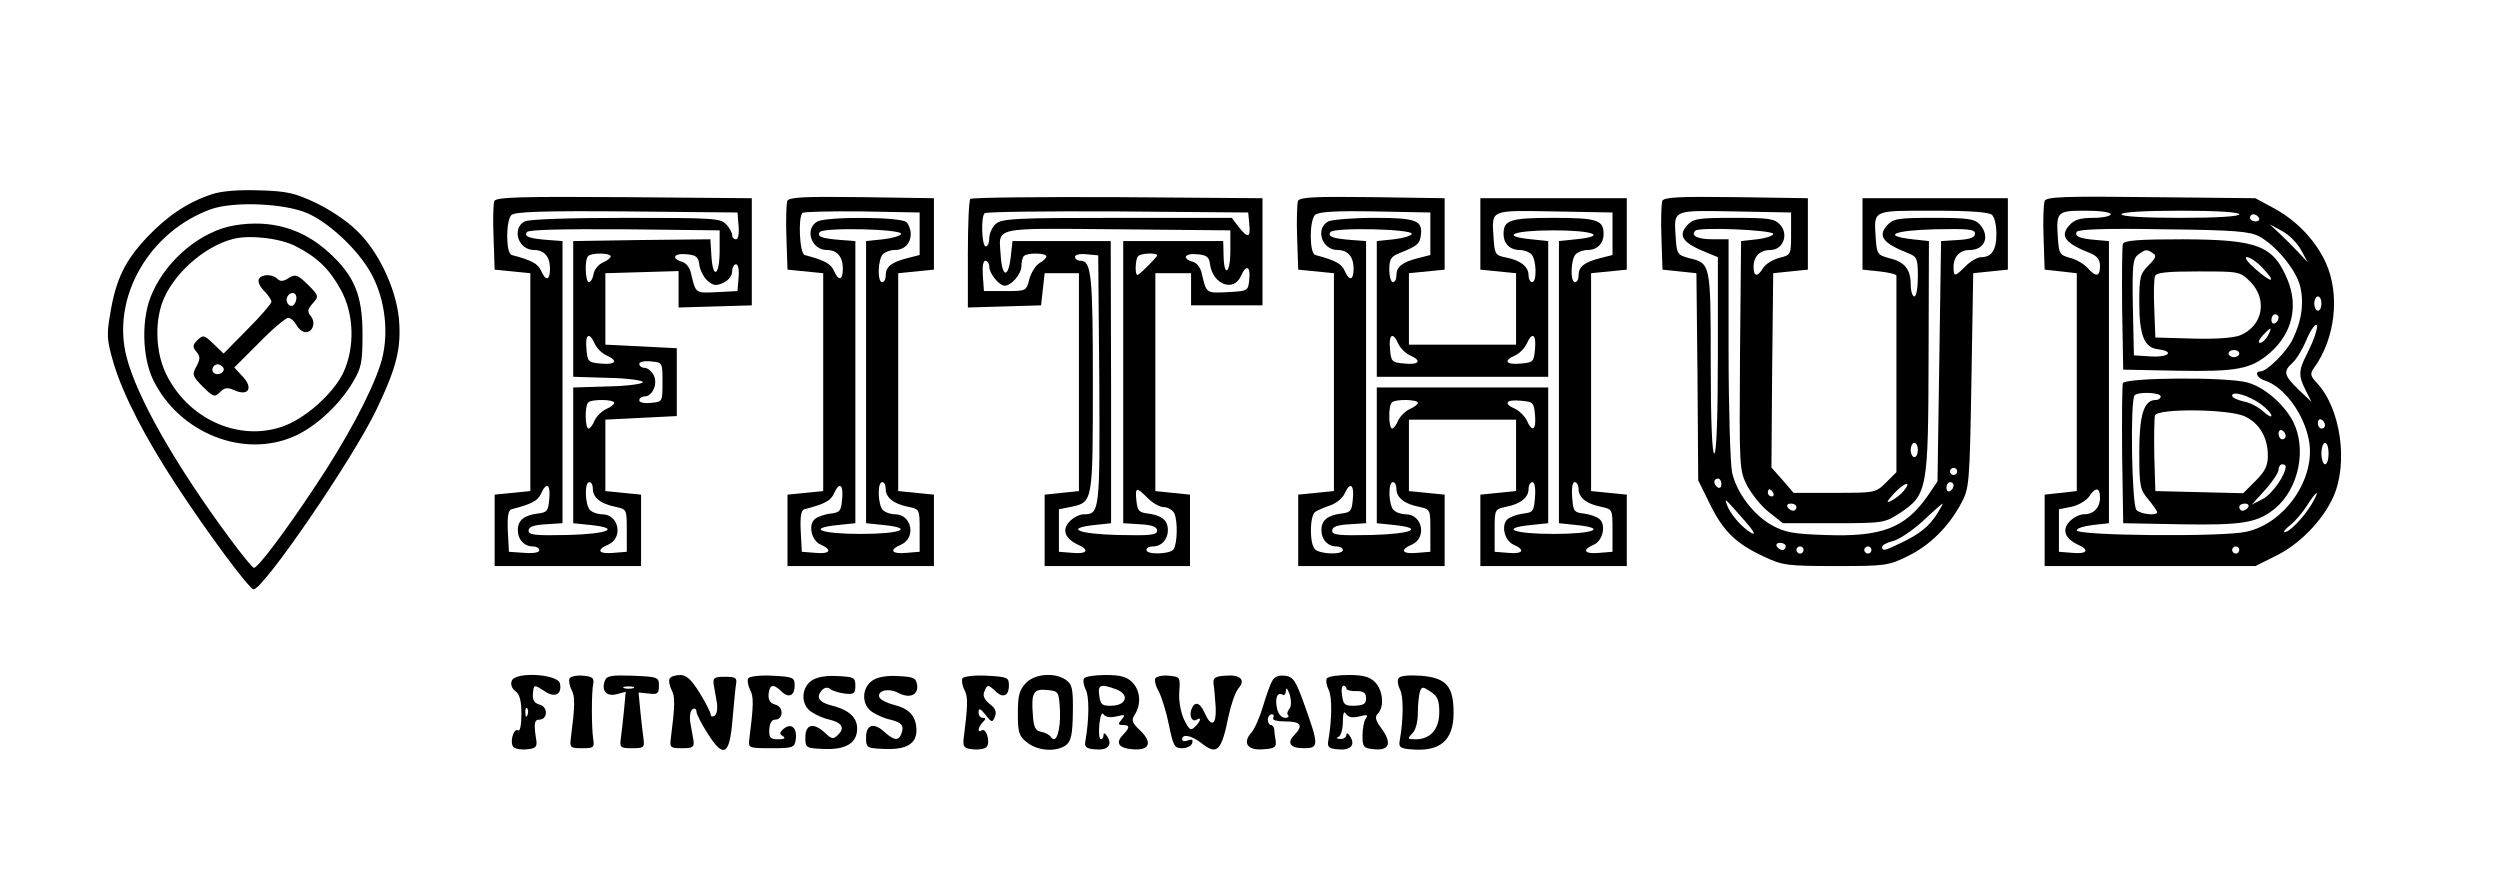  <svg version="1.0" xmlns="http://www.w3.org/2000/svg" width="700pt" height="251pt" viewBox="0 0 700 251" preserveAspectRatio="xMidYMid meet">
<g transform="translate(0,251) scale(0.1,-0.1)" fill="#000000" stroke="none">
<path d="M593 1966 c-67 -22 -124 -60 -181 -120 -62 -66 -87 -117 -103 -212
-11 -63 -10 -76 10 -144 27 -88 87 -205 175 -339 87 -133 204 -291 216 -291
28 0 278 365 344 503 57 119 70 172 63 255 -9 88 -60 194 -123 251 -25 24 -75
57 -112 74 -57 27 -81 32 -157 34 -57 2 -106 -2 -132 -11z m270 -54 c66 -30
152 -114 183 -181 36 -74 43 -169 19 -242 -26 -81 -97 -213 -182 -340 -86
-130 -161 -229 -172 -229 -4 0 -34 37 -68 83 -153 207 -261 397 -289 509 -42
165 63 349 236 412 64 23 209 17 273 -12z"></path>
<path d="M657 1879 c-91 -15 -187 -92 -230 -188 -32 -68 -30 -179 2 -245 73
-149 254 -221 396 -157 59 26 126 88 163 151 24 40 27 55 27 135 0 107 -22
162 -93 227 -74 68 -163 94 -265 77z m172 -59 c59 -30 94 -64 125 -121 38 -68
40 -163 7 -233 -30 -61 -109 -130 -172 -151 -124 -42 -265 24 -325 150 -27 57
-31 137 -10 197 28 78 116 158 199 179 46 12 133 2 176 -21z"></path>
<path d="M725 1729 c-4 -6 2 -21 14 -33 12 -12 21 -26 21 -31 0 -5 -30 -40
-67 -77 l-67 -68 -28 27 c-26 25 -29 26 -45 11 -14 -14 -14 -20 -3 -33 11 -13
11 -20 0 -41 -13 -23 -11 -27 18 -57 30 -29 33 -30 48 -15 13 13 21 14 41 5
38 -17 53 6 23 38 l-24 26 69 69 c38 39 75 70 82 70 7 0 17 -9 23 -20 6 -11
17 -20 26 -20 20 0 29 27 14 45 -10 13 -9 19 6 36 17 19 17 21 -14 52 -29 28
-34 30 -53 19 -15 -10 -24 -11 -32 -3 -14 14 -44 14 -52 0z m105 -53 c0 -8 -4
-17 -9 -21 -12 -7 -24 12 -16 25 9 15 25 12 25 -4z m-205 -195 c7 -12 -12 -24
-25 -16 -11 7 -4 25 10 25 5 0 11 -4 15 -9z"></path>
<path d="M1384 1947 c-3 -8 -4 -54 -2 -103 l3 -89 50 -5 50 -5 0 -305 0 -305
-50 -5 -50 -5 0 -100 0 -100 205 0 205 0 0 100 0 100 -50 5 -50 5 0 100 0 100
100 5 100 5 0 95 0 95 -100 5 -100 5 0 100 0 100 103 3 102 3 0 -51 0 -51 103
3 102 3 0 150 0 150 -358 3 c-292 2 -358 0 -363 -11z m684 -69 c2 -22 -1 -38
-7 -38 -6 0 -11 5 -11 12 0 6 -7 20 -17 30 -15 17 -37 18 -280 18 -163 0 -272
-4 -284 -10 -37 -20 -18 -80 26 -80 29 0 45 -19 45 -52 0 -34 -12 -36 -25 -6
-9 20 -26 29 -82 44 -17 4 -17 96 -1 112 9 9 90 12 323 10 l310 -3 3 -37z
m-53 -70 c0 -70 -19 -82 -23 -15 l-3 47 -192 -2 -192 -3 0 -190 0 -190 98 -3
c53 -1 97 -7 97 -12 0 -5 -44 -11 -97 -12 l-98 -3 0 -190 0 -190 48 -5 c87 -9
51 -25 -63 -28 -92 -2 -110 0 -110 12 0 11 14 16 48 18 l47 3 0 395 0 395 -40
3 c-52 4 -68 9 -60 22 4 7 99 9 273 8 l267 -3 0 -57z m-305 -16 c0 -4 -10 -12
-22 -17 -13 -6 -24 -20 -26 -32 -2 -13 -8 -23 -13 -23 -10 0 -13 63 -2 73 9
10 63 9 63 -1z m248 -23 c2 -15 12 -35 23 -45 16 -14 24 -15 44 -6 15 7 25 20
25 32 0 11 5 20 11 20 6 0 9 -16 7 -37 l-3 -38 -58 -3 c-60 -3 -59 -4 -72 52
-3 16 -14 30 -25 33 -32 9 -23 25 13 21 26 -2 33 -8 35 -29z m-293 -221 c6
-13 20 -27 33 -33 34 -15 26 -27 -15 -23 -36 3 -38 5 -41 41 -4 41 8 49 23 15z
m190 -108 c0 -55 0 -55 -32 -58 -19 -2 -33 1 -33 7 0 6 7 11 15 11 22 0 38 36
25 60 -6 11 -17 20 -25 20 -8 0 -15 5 -15 11 0 6 14 9 33 7 32 -3 32 -3 32
-58z m-135 -58 c0 -4 -10 -12 -22 -17 -13 -6 -27 -20 -33 -32 -5 -13 -13 -23
-17 -23 -10 0 -11 64 -1 73 9 10 73 9 73 -1z m-60 -241 c0 -24 22 -42 63 -50
32 -7 32 -7 32 -66 l0 -60 -37 -3 c-42 -4 -50 8 -15 23 43 19 30 85 -17 85
-12 0 -27 5 -34 12 -14 14 -16 78 -2 78 6 0 10 -8 10 -19z m-122 -28 c-3 -34
-6 -38 -33 -41 -38 -5 -55 -19 -55 -46 0 -27 18 -46 42 -46 10 0 18 -5 18 -11
0 -6 -17 -9 -42 -7 l-43 3 -3 58 c-2 40 1 58 10 61 58 15 74 24 83 44 15 34
27 26 23 -15z"></path>
<path d="M2204 1947 c-2 -8 -4 -54 -2 -103 l3 -89 50 -5 50 -5 0 -305 0 -305
-50 -5 -50 -5 0 -100 0 -100 205 0 205 0 0 100 0 100 -50 5 -50 5 0 305 0 305
50 5 50 5 0 100 0 100 -203 3 c-163 2 -203 0 -208 -11z m371 -91 l0 -60 -35
-9 c-44 -11 -60 -24 -60 -48 0 -11 -4 -19 -10 -19 -14 0 -12 64 2 78 7 7 21
12 33 12 27 0 45 18 45 45 0 12 -5 26 -12 33 -15 15 -221 16 -249 2 -37 -20
-18 -80 26 -80 29 0 45 -19 45 -52 0 -34 -12 -36 -25 -6 -9 20 -26 29 -82 44
-14 4 -19 105 -6 118 4 3 79 5 167 4 l161 -3 0 -59z m-52 -1 c-1 -5 -24 -12
-50 -15 l-48 -5 0 -395 0 -395 48 -5 c89 -9 50 -25 -63 -25 -113 0 -152 16
-63 25 l48 5 0 395 0 395 -40 3 c-52 4 -68 9 -60 22 9 14 231 9 228 -5z m-43
-714 c0 -24 22 -42 63 -50 32 -7 32 -7 32 -66 l0 -60 -37 -3 c-42 -4 -50 8
-15 23 43 19 30 85 -17 85 -12 0 -27 5 -34 12 -14 14 -16 78 -2 78 6 0 10 -8
10 -19z m-122 -28 c-3 -34 -6 -38 -33 -41 -16 -2 -36 -9 -43 -15 -20 -16 -10
-61 16 -72 34 -15 26 -27 -15 -23 l-38 3 -3 58 c-2 40 1 58 10 61 58 15 74 24
83 44 15 34 27 26 23 -15z"></path>
<path d="M2717 1953 c-4 -3 -7 -73 -7 -155 l0 -149 103 3 102 3 5 45 5 45 48
0 48 0 0 -305 0 -305 -48 -5 -48 -5 0 -100 0 -100 203 0 204 0 0 100 0 100
-49 5 -48 5 0 305 0 305 50 0 50 0 0 -45 0 -45 100 0 100 0 0 150 0 150 -406
3 c-223 1 -408 -1 -412 -5z m781 -70 c4 -40 -4 -41 -30 -8 l-19 25 -321 0
c-285 0 -323 -2 -340 -17 -10 -9 -18 -27 -18 -40 0 -12 -4 -23 -10 -23 -11 0
-14 83 -3 93 4 4 171 6 372 5 l366 -3 3 -32z m-53 -75 c0 -65 -18 -76 -19 -13
l-1 40 -140 0 -140 0 0 -395 0 -395 48 -3 c33 -2 47 -7 47 -18 0 -12 -18 -14
-110 -12 -113 3 -149 19 -65 28 l46 5 0 395 -1 395 -137 0 -138 0 -5 -45 c-7
-60 -24 -57 -28 4 -5 82 -30 77 325 74 l318 -3 0 -57z m-515 -16 c0 -4 -9 -13
-20 -19 -11 -7 -23 -27 -28 -45 -8 -33 -9 -33 -68 -33 l-59 0 -3 43 c-2 25 1
42 7 42 6 0 11 -8 11 -17 0 -19 28 -53 43 -53 19 0 47 33 47 55 0 12 3 25 7
28 9 10 63 9 63 -1z m148 -346 c2 -367 1 -376 -43 -376 -12 0 -30 -9 -41 -21
-21 -23 -12 -47 24 -64 34 -15 26 -27 -15 -23 l-38 3 0 60 0 59 35 7 c60 13
60 13 60 347 0 303 -4 342 -35 342 -8 0 -15 5 -15 11 0 6 14 9 33 7 l32 -3 3
-349z m162 349 c0 -5 -50 -55 -55 -55 -8 0 -6 46 2 53 7 8 53 10 53 2z m148
-25 c8 -57 67 -79 87 -32 14 32 27 27 23 -10 -3 -33 -4 -33 -61 -36 -60 -3
-59 -4 -72 52 -3 16 -14 30 -25 33 -32 9 -23 25 13 21 26 -2 33 -8 35 -28z
m-174 -655 c14 -14 34 -25 45 -25 11 0 24 -8 29 -17 10 -21 9 -84 -2 -101 -9
-14 -76 -16 -76 -2 0 6 8 10 18 10 24 0 42 19 42 46 0 27 -17 41 -55 46 -26 3
-30 8 -33 36 -4 39 0 39 32 7z"></path>
<path d="M3634 1947 c-2 -8 -4 -54 -2 -103 l3 -89 50 -5 50 -5 0 -305 0 -305
-50 -5 -50 -5 0 -100 0 -100 205 0 205 0 0 100 0 100 -50 5 -50 5 0 100 0 100
150 0 150 0 0 -100 0 -100 -50 -5 -50 -5 0 -100 0 -100 205 0 205 0 0 100 0
100 -50 5 -50 5 0 305 0 305 50 5 50 5 0 100 0 100 -205 0 -205 0 0 -100 0
-100 50 -5 50 -5 0 -100 0 -100 -150 0 -150 0 0 100 0 100 50 5 50 5 0 100 0
100 -203 3 c-163 2 -203 0 -208 -11z m371 -91 l0 -60 -35 -9 c-44 -11 -60 -24
-60 -48 0 -11 -4 -19 -10 -19 -5 0 -10 16 -10 35 0 29 5 37 28 46 50 20 57 26
60 48 7 44 -12 51 -130 51 -60 0 -118 -5 -129 -10 -37 -20 -18 -80 26 -80 29
0 45 -19 45 -52 0 -34 -12 -36 -25 -6 -9 20 -26 29 -82 44 -17 4 -17 96 -1
112 9 9 55 12 168 10 l155 -3 0 -59z m510 0 l0 -60 -35 -9 c-44 -11 -60 -24
-60 -48 0 -11 -4 -19 -10 -19 -14 0 -12 64 2 78 7 7 21 12 33 12 27 0 45 18
45 45 0 39 -18 45 -140 45 -122 0 -140 -6 -140 -45 0 -27 18 -45 45 -45 12 0
26 -5 33 -12 14 -14 16 -78 2 -78 -5 0 -10 8 -10 19 0 24 -22 42 -63 50 -30 6
-32 9 -35 55 -5 80 -13 77 170 74 l163 -3 0 -59z m-562 -1 c-1 -5 -24 -12 -50
-15 l-48 -5 0 -190 0 -190 240 0 240 0 0 190 0 190 -48 5 c-89 9 -50 25 63 25
113 0 152 -16 63 -25 l-48 -5 0 -395 0 -395 48 -5 c89 -9 50 -25 -63 -25 -113
0 -152 16 -63 25 l48 5 0 190 0 190 -240 0 -240 0 0 -190 0 -190 48 -5 c87 -9
51 -25 -63 -28 -92 -2 -110 0 -110 12 0 11 14 16 48 18 l47 3 0 395 0 395 -40
3 c-52 4 -68 9 -60 22 9 14 231 9 228 -5z m-38 -307 c6 -13 20 -27 33 -33 34
-15 26 -27 -15 -23 -36 3 -38 5 -41 41 -4 41 8 49 23 15z m383 -15 c-3 -36 -5
-38 -40 -41 -42 -4 -50 8 -15 23 12 6 26 20 32 33 15 34 27 26 23 -15z m-328
-151 c0 -4 -10 -12 -22 -17 -13 -6 -27 -20 -33 -32 -5 -13 -13 -23 -17 -23
-10 0 -11 64 -1 73 9 10 73 9 73 -1z m328 -34 c4 -42 -8 -50 -23 -15 -6 12
-20 26 -32 32 -35 15 -27 27 15 23 35 -3 37 -5 40 -40z m-388 -207 c0 -24 22
-42 63 -50 32 -7 32 -7 32 -66 l0 -60 -37 -3 c-42 -4 -50 8 -15 23 43 19 30
85 -17 85 -12 0 -27 5 -34 12 -14 14 -16 78 -2 78 6 0 10 -8 10 -19z m388 -23
c-3 -39 -5 -43 -33 -46 -16 -2 -36 -9 -43 -15 -20 -16 -10 -61 16 -72 34 -15
26 -27 -15 -23 l-38 3 0 60 c0 59 0 59 32 66 41 8 63 26 63 50 0 11 5 19 11
19 6 0 9 -17 7 -42z m122 23 c0 -24 22 -42 63 -50 32 -7 32 -7 32 -66 l0 -60
-37 -3 c-42 -4 -50 8 -15 23 25 11 35 56 15 72 -7 6 -26 13 -43 15 -28 3 -30
7 -33 46 -2 25 1 42 7 42 6 0 11 -8 11 -19z m-632 -28 c-3 -34 -6 -38 -33 -41
-38 -5 -55 -19 -55 -46 0 -27 18 -46 42 -46 10 0 18 -4 18 -10 0 -14 -64 -12
-78 2 -16 16 -15 95 1 105 6 4 26 13 42 18 17 6 34 20 40 33 15 34 27 26 23
-15z"></path>
<path d="M4654 1947 c-2 -8 -4 -54 -2 -103 l3 -89 48 -5 47 -5 3 -290 2 -290
33 -67 c37 -75 72 -110 152 -147 51 -24 65 -26 200 -26 138 0 148 1 202 28 62
30 115 83 150 149 22 41 23 54 28 343 l5 300 48 5 49 5 0 100 0 100 -204 0
-203 0 0 -100 0 -100 48 -5 c26 -3 47 -8 47 -12 0 -5 0 -130 0 -279 l0 -271
-29 -29 c-29 -29 -31 -29 -144 -29 l-115 0 -31 36 -31 35 2 272 3 272 48 5 49
5 0 100 0 100 -201 3 c-162 2 -202 0 -207 -11z m361 -91 c0 -59 0 -60 -33 -68
-18 -5 -38 -17 -45 -28 -16 -27 -27 -25 -27 3 0 29 18 47 47 47 35 0 52 43 28
70 -16 18 -31 20 -130 20 -100 0 -114 -2 -131 -21 -27 -30 -12 -50 59 -78 l27
-11 0 -275 c0 -177 -4 -275 -10 -275 -6 0 -10 91 -10 253 0 278 0 280 -60 294
-33 9 -35 12 -38 57 -5 80 -12 77 165 74 l158 -3 0 -59z m563 52 c7 -7 12 -30
12 -53 0 -44 -13 -65 -42 -65 -11 0 -30 -11 -44 -25 -31 -31 -34 -31 -34 -2 0
29 18 47 45 47 43 0 58 39 28 72 -14 15 -32 18 -128 18 -100 0 -114 -2 -131
-21 -27 -30 -12 -50 59 -78 25 -10 27 -15 27 -66 0 -30 -4 -55 -10 -55 -5 0
-10 15 -10 33 0 43 -17 64 -60 74 -33 9 -35 12 -38 57 -5 79 -11 76 161 76
106 0 157 -4 165 -12z m-613 -53 c0 -5 -20 -12 -45 -15 l-45 -5 -3 -320 c-2
-315 -2 -321 20 -365 13 -24 40 -58 61 -74 l39 -31 142 0 c140 0 143 1 185 28
78 52 80 65 81 438 l1 324 -46 5 c-87 10 -53 25 63 28 93 2 112 0 112 -12 0
-11 -14 -16 -47 -18 l-48 -3 -5 -337 -5 -336 -30 -44 c-62 -87 -128 -112 -285
-106 -89 3 -112 7 -150 28 -51 29 -97 90 -110 146 -5 21 -10 177 -10 347 l0
307 -44 0 c-43 0 -63 10 -49 24 11 11 218 2 218 -9z m405 -605 c0 -11 -4 -20
-10 -20 -5 0 -10 9 -10 20 0 11 5 20 10 20 6 0 10 -9 10 -20z m110 -60 c0 -5
-4 -10 -10 -10 -5 0 -10 5 -10 10 0 6 5 10 10 10 6 0 10 -4 10 -10z m-660 -36
c0 -8 -4 -12 -10 -9 -5 3 -10 10 -10 16 0 5 5 9 10 9 6 0 10 -7 10 -16z m510
-19 c-7 -9 -23 -21 -34 -27 -16 -8 -14 -3 8 21 29 31 51 36 26 6z m140 16 c0
-6 -4 -13 -10 -16 -5 -3 -10 1 -10 9 0 9 5 16 10 16 6 0 10 -4 10 -9z m-505
-21 c3 -5 1 -10 -4 -10 -6 0 -11 5 -11 10 0 6 2 10 4 10 3 0 8 -4 11 -10z
m-79 -79 c23 -26 31 -40 19 -34 -26 14 -60 53 -69 78 -8 22 -9 23 50 -44z
m144 39 c0 -5 -4 -10 -9 -10 -6 0 -13 5 -16 10 -3 6 1 10 9 10 9 0 16 -4 16
-10z m395 -17 c-23 -37 -51 -59 -102 -83 -47 -23 -53 -24 -53 -11 0 5 14 12
30 16 17 4 54 29 83 55 28 27 54 49 56 50 2 0 -5 -12 -14 -27z m-425 -93 c0
-5 -4 -10 -9 -10 -6 0 -13 5 -16 10 -3 6 1 10 9 10 9 0 16 -4 16 -10z m50 -10
c0 -5 -4 -10 -10 -10 -5 0 -10 5 -10 10 0 6 5 10 10 10 6 0 10 -4 10 -10z
m190 0 c0 -5 -4 -10 -10 -10 -5 0 -10 5 -10 10 0 6 5 10 10 10 6 0 10 -4 10
-10z"></path>
<path d="M5725 1947 c-3 -7 -5 -54 -3 -103 l3 -89 45 -5 45 -5 0 -305 0 -305
-45 -5 -45 -5 0 -100 0 -100 295 0 295 0 56 28 c67 32 132 99 162 165 43 95
21 249 -46 320 -18 19 -19 26 -9 40 61 83 75 207 34 297 -29 63 -83 119 -147
153 l-50 27 -293 3 c-243 3 -293 1 -297 -11z m185 -37 c0 -5 -22 -10 -48 -10
-37 0 -54 -5 -68 -21 -27 -30 -12 -50 59 -78 19 -8 27 -18 27 -36 0 -30 -11
-32 -35 -5 -10 11 -32 24 -49 28 -29 8 -31 12 -34 56 -5 74 -2 76 78 76 40 0
70 -4 70 -10z m360 0 c0 -6 -62 -10 -165 -10 -103 0 -165 4 -165 10 0 6 62 10
165 10 103 0 165 -4 165 -10z m55 -10 c3 -5 -1 -10 -9 -10 -9 0 -16 5 -16 10
0 6 4 10 9 10 6 0 13 -4 16 -10z m118 -90 l19 -35 -26 28 c-14 15 -38 39 -53
53 l-28 26 35 -19 c19 -10 43 -34 53 -53z m-117 38 c46 -25 102 -92 114 -138
12 -46 5 -99 -21 -151 -18 -36 -72 -89 -90 -89 -17 0 -9 -19 11 -25 55 -17
111 -93 125 -168 20 -106 -67 -233 -176 -256 -67 -15 -474 -11 -474 4 0 6 20
12 45 15 l45 5 0 395 0 395 -35 3 c-48 4 -62 10 -55 23 5 7 81 10 244 7 198
-2 241 -6 267 -20z m174 -188 c0 -11 -4 -20 -10 -20 -5 0 -10 9 -10 20 0 11 5
20 10 20 6 0 10 -9 10 -20z m-16 -82 c-3 -13 -15 -40 -25 -60 -23 -45 -24 -60
-3 -101 l16 -32 -36 34 c-41 40 -44 51 -17 75 11 10 28 38 38 62 18 45 40 62
27 22z m26 -259 c0 -5 -4 -9 -10 -9 -5 0 -10 7 -10 16 0 8 5 12 10 9 6 -3 10
-10 10 -16z m10 -79 c0 -16 -4 -30 -10 -30 -5 0 -10 14 -10 30 0 17 5 30 10
30 6 0 10 -13 10 -30z m-640 -123 c0 -29 -18 -47 -45 -47 -12 0 -30 -9 -41
-21 -21 -23 -12 -47 24 -64 34 -15 26 -27 -15 -23 l-38 3 0 60 0 59 35 7 c19
4 41 17 49 28 18 28 31 27 31 -2z m593 -18 c-22 -37 -62 -79 -76 -79 -5 0 2 9
16 20 14 11 35 36 47 55 27 43 38 47 13 4z m-203 -129 c0 -5 -4 -10 -10 -10
-5 0 -10 5 -10 10 0 6 5 10 10 10 6 0 10 -4 10 -10z"></path>
<path d="M5944 1827 c-2 -7 -3 -89 -2 -182 l3 -170 150 -3 c169 -3 208 4 262
51 61 54 79 129 48 204 -40 96 -83 112 -293 113 -123 0 -164 -3 -168 -13z m84
-26 c11 -6 8 -14 -12 -34 -24 -24 -26 -33 -26 -104 0 -92 14 -127 53 -131 47
-6 29 -23 -20 -20 l-48 3 -3 135 c-2 118 0 136 15 147 20 15 24 16 41 4z m307
-41 c40 -42 28 -45 -19 -4 -22 19 -33 34 -25 34 9 0 28 -13 44 -30z m-34 -39
c49 -50 35 -124 -29 -150 -17 -7 -69 -11 -132 -9 l-105 3 -3 79 c-2 44 -1 85
2 93 4 10 34 13 121 13 115 0 117 0 146 -29z m79 -100 c0 -6 -4 -13 -10 -16
-5 -3 -10 1 -10 9 0 9 5 16 10 16 6 0 10 -4 10 -9z m-30 -51 c-6 -11 -16 -20
-22 -20 -6 0 -3 9 7 20 10 11 20 20 22 20 2 0 -1 -9 -7 -20z m-80 -50 c0 -5
-7 -10 -15 -10 -8 0 -15 5 -15 10 0 6 7 10 15 10 8 0 15 -4 15 -10z"></path>
<path d="M5944 1437 c-2 -7 -3 -98 -2 -202 l3 -190 160 -3 c175 -3 216 4 266
45 66 56 88 166 50 242 -26 50 -81 97 -128 110 -57 16 -342 14 -349 -2z m106
-37 c0 -5 -6 -10 -14 -10 -33 0 -46 -41 -46 -146 0 -95 2 -105 25 -132 14 -17
25 -33 25 -36 0 -11 -46 -6 -58 6 -13 13 -18 309 -5 321 10 11 73 8 73 -3z
m281 -22 c16 -12 29 -26 29 -32 0 -5 -10 0 -23 12 -13 12 -37 25 -55 28 -18 4
-32 11 -32 16 0 15 48 0 81 -24z m-45 -34 c41 -20 64 -59 64 -110 0 -28 -8
-44 -34 -70 l-35 -35 -123 3 -123 3 -3 99 c-1 55 0 106 2 113 8 20 208 18 252
-3z m114 -55 c0 -5 -4 -9 -10 -9 -5 0 -10 7 -10 16 0 8 5 12 10 9 6 -3 10 -10
10 -16z m0 -85 c0 -23 -38 -78 -64 -91 l-31 -16 38 42 c20 22 37 48 37 56 0 8
5 15 10 15 6 0 10 -3 10 -6z m-105 -114 c-3 -5 -10 -10 -16 -10 -5 0 -9 5 -9
10 0 6 7 10 16 10 8 0 12 -4 9 -10z"></path>
<path d="M1433 604 c-4 -10 0 -22 10 -29 12 -9 17 -27 17 -64 0 -30 -4 -50 -9
-46 -13 8 -25 -35 -13 -47 5 -5 22 -8 38 -6 23 2 28 7 26 23 -8 49 -6 60 8 60
24 0 25 36 1 42 -14 4 -20 12 -19 29 3 29 2 28 34 8 28 -19 48 -8 42 22 -5 27
-125 34 -135 8z m44 -96 c-3 -8 -6 -5 -6 6 -1 11 2 17 5 13 3 -3 4 -12 1 -19z"></path>
<path d="M1595 611 c-3 -6 -1 -20 5 -32 11 -19 10 -45 -2 -139 -3 -23 0 -25
32 -25 32 0 35 2 31 25 -5 35 -5 131 0 155 3 16 -2 21 -28 23 -17 2 -34 -2
-38 -7z"></path>
<path d="M1694 605 c-11 -28 3 -46 32 -39 l26 7 -5 -54 c-3 -30 -7 -65 -9 -79
-3 -23 0 -25 32 -25 32 0 35 2 32 25 -2 14 -6 49 -9 78 l-5 53 29 -3 c24 -3
28 0 28 22 0 24 -3 25 -73 28 -58 2 -73 0 -78 -13z m79 -22 c-7 -2 -19 -2 -25
0 -7 3 -2 5 12 5 14 0 19 -2 13 -5z"></path>
<path d="M1875 610 c-3 -5 -1 -19 5 -31 11 -19 10 -45 -2 -139 -3 -23 0 -25
32 -25 29 0 34 3 32 20 -2 11 -6 34 -9 51 -3 18 0 35 6 38 6 4 11 1 11 -6 0
-7 14 -35 31 -61 45 -72 62 -62 70 38 4 44 8 89 10 100 3 17 -1 20 -31 20 -29
0 -34 -3 -32 -20 2 -11 6 -34 9 -51 3 -18 0 -35 -6 -38 -6 -4 -11 -2 -11 3 0
6 -14 33 -31 61 -23 37 -37 50 -54 50 -13 0 -27 -4 -30 -10z"></path>
<path d="M2095 611 c-3 -6 -1 -20 5 -32 11 -19 10 -45 -2 -139 -3 -24 -2 -25
62 -25 61 0 65 2 68 24 5 32 -12 48 -33 31 -13 -11 -13 -15 -3 -21 9 -6 4 -9
-13 -9 -22 0 -26 4 -25 28 1 17 7 27 16 27 24 0 25 36 1 42 -14 4 -20 12 -19
29 3 28 13 30 35 9 21 -21 38 -14 38 16 0 22 -4 24 -62 27 -34 2 -64 -2 -68
-7z"></path>
<path d="M2272 604 c-30 -21 -30 -69 1 -88 12 -8 34 -18 50 -21 35 -9 43 -23
24 -42 -14 -14 -18 -13 -38 6 -32 29 -54 23 -54 -14 0 -29 2 -30 50 -32 63 -3
95 16 95 57 0 32 -24 53 -73 65 -34 9 -42 22 -27 41 8 9 17 11 24 5 6 -5 25
-11 41 -13 26 -3 30 0 30 22 0 23 -4 25 -51 27 -32 2 -58 -3 -72 -13z"></path>
<path d="M2442 604 c-30 -21 -30 -69 1 -88 12 -8 34 -18 50 -21 32 -8 39 -17
31 -39 -8 -21 -20 -20 -47 4 -30 28 -52 22 -52 -15 0 -29 2 -30 50 -32 64 -3
93 15 91 56 -2 37 -20 57 -65 68 -19 5 -36 14 -39 21 -6 19 27 26 53 12 32
-17 57 -6 53 22 -3 20 -10 23 -54 25 -32 2 -58 -3 -72 -13z"></path>
<path d="M2695 611 c-3 -6 -1 -20 5 -32 11 -19 10 -45 -2 -139 -2 -21 2 -26
26 -28 16 -2 33 1 38 6 12 12 0 55 -13 47 -13 -9 -11 9 3 23 9 9 9 12 0 12 -7
0 -12 7 -12 16 0 12 5 11 19 -7 18 -23 20 -23 27 -5 5 13 1 23 -15 35 -14 11
-20 23 -15 34 8 21 11 21 31 2 21 -21 38 -14 38 16 0 22 -4 24 -62 27 -34 2
-64 -2 -68 -7z"></path>
<path d="M2872 597 c-18 -19 -22 -35 -22 -84 0 -55 3 -64 26 -82 30 -24 81
-27 108 -8 15 11 19 29 20 91 1 68 -2 80 -19 92 -31 22 -88 18 -113 -9z m96
-77 c2 -56 -11 -95 -25 -74 -5 7 -17 13 -28 15 -16 3 -21 13 -23 48 -5 62 2
73 40 69 32 -3 33 -4 36 -58z"></path>
<path d="M3035 610 c-3 -5 -1 -19 5 -31 10 -18 10 -83 -1 -144 -3 -16 2 -21
25 -23 36 -4 52 10 37 35 -6 10 -11 12 -11 6 0 -7 -3 -13 -8 -13 -4 0 -6 19
-4 41 3 25 7 36 12 29 5 -8 17 -10 36 -6 24 6 26 5 15 -8 -11 -13 -11 -16 3
-16 20 0 20 -7 1 -27 -23 -23 -13 -38 27 -41 47 -4 56 19 20 53 -23 22 -25 28
-14 45 18 29 15 67 -8 90 -15 15 -33 20 -74 20 -30 0 -58 -4 -61 -10z m90 -30
c38 -14 30 -45 -12 -46 -27 -1 -32 3 -35 28 -5 31 4 34 47 18z"></path>
<path d="M3235 611 c-3 -6 1 -23 10 -38 8 -16 21 -57 28 -93 12 -58 15 -65 37
-65 13 0 25 6 28 14 3 10 0 12 -12 8 -9 -4 -16 -2 -16 3 0 16 26 11 53 -10 45
-36 57 -24 77 75 7 33 19 68 28 78 21 24 4 39 -39 35 -28 -2 -33 -7 -31 -23 2
-11 4 -41 6 -66 2 -51 -13 -57 -32 -13 -13 28 -27 31 -36 8 -7 -19 2 -37 15
-29 14 9 11 -5 -5 -20 -12 -12 -16 -9 -31 21 -9 20 -15 52 -13 77 3 41 2 42
-29 45 -17 2 -34 -2 -38 -7z"></path>
<path d="M3562 603 c-6 -10 -17 -42 -26 -72 -9 -30 -23 -62 -32 -72 -26 -29
-11 -51 33 -47 32 2 37 6 35 23 -2 11 -4 26 -4 33 -1 6 -5 12 -10 12 -4 0 -8
7 -8 15 0 8 5 15 11 15 5 0 7 -4 4 -10 -4 -6 10 -10 34 -10 43 0 51 -11 26
-37 -23 -23 -13 -38 26 -38 42 0 42 8 2 120 -25 70 -32 80 -55 83 -18 2 -30
-3 -36 -15z m48 -78 c-6 -7 -7 -15 -3 -18 3 -4 -1 -7 -9 -7 -9 0 -19 11 -22
25 -7 29 0 48 15 40 5 -4 9 2 10 12 0 10 4 5 10 -11 5 -18 5 -34 -1 -41z"></path>
<path d="M3715 610 c-3 -5 -1 -19 5 -31 10 -18 10 -83 -1 -144 -3 -16 2 -21
25 -23 36 -4 52 10 37 35 -6 10 -11 12 -11 6 0 -7 -8 -13 -17 -12 -11 0 -13 3
-5 6 6 2 12 21 12 41 0 25 3 33 9 23 6 -9 18 -12 37 -7 22 6 26 4 18 -6 -5 -7
-9 -29 -9 -48 0 -32 3 -35 33 -38 42 -4 50 17 21 57 -18 24 -20 34 -11 43 19
19 14 66 -8 88 -15 15 -33 20 -74 20 -30 0 -58 -4 -61 -10z m55 -28 c0 -4 12
-8 28 -7 20 0 27 -5 27 -20 0 -16 -7 -20 -32 -21 -27 -1 -32 3 -35 28 -3 15
-1 28 4 28 4 0 8 -4 8 -8z"></path>
<path d="M3916 611 c-4 -6 -2 -20 4 -32 10 -18 10 -83 -1 -144 -3 -16 2 -21
30 -23 83 -8 121 24 121 102 0 75 -20 98 -92 104 -34 2 -58 0 -62 -7z m114
-95 c0 -48 -25 -76 -66 -76 -23 0 -24 1 -10 16 10 9 16 33 16 59 0 24 3 50 6
59 5 14 8 14 30 -1 19 -12 24 -24 24 -57z"></path>
</g>
</svg>